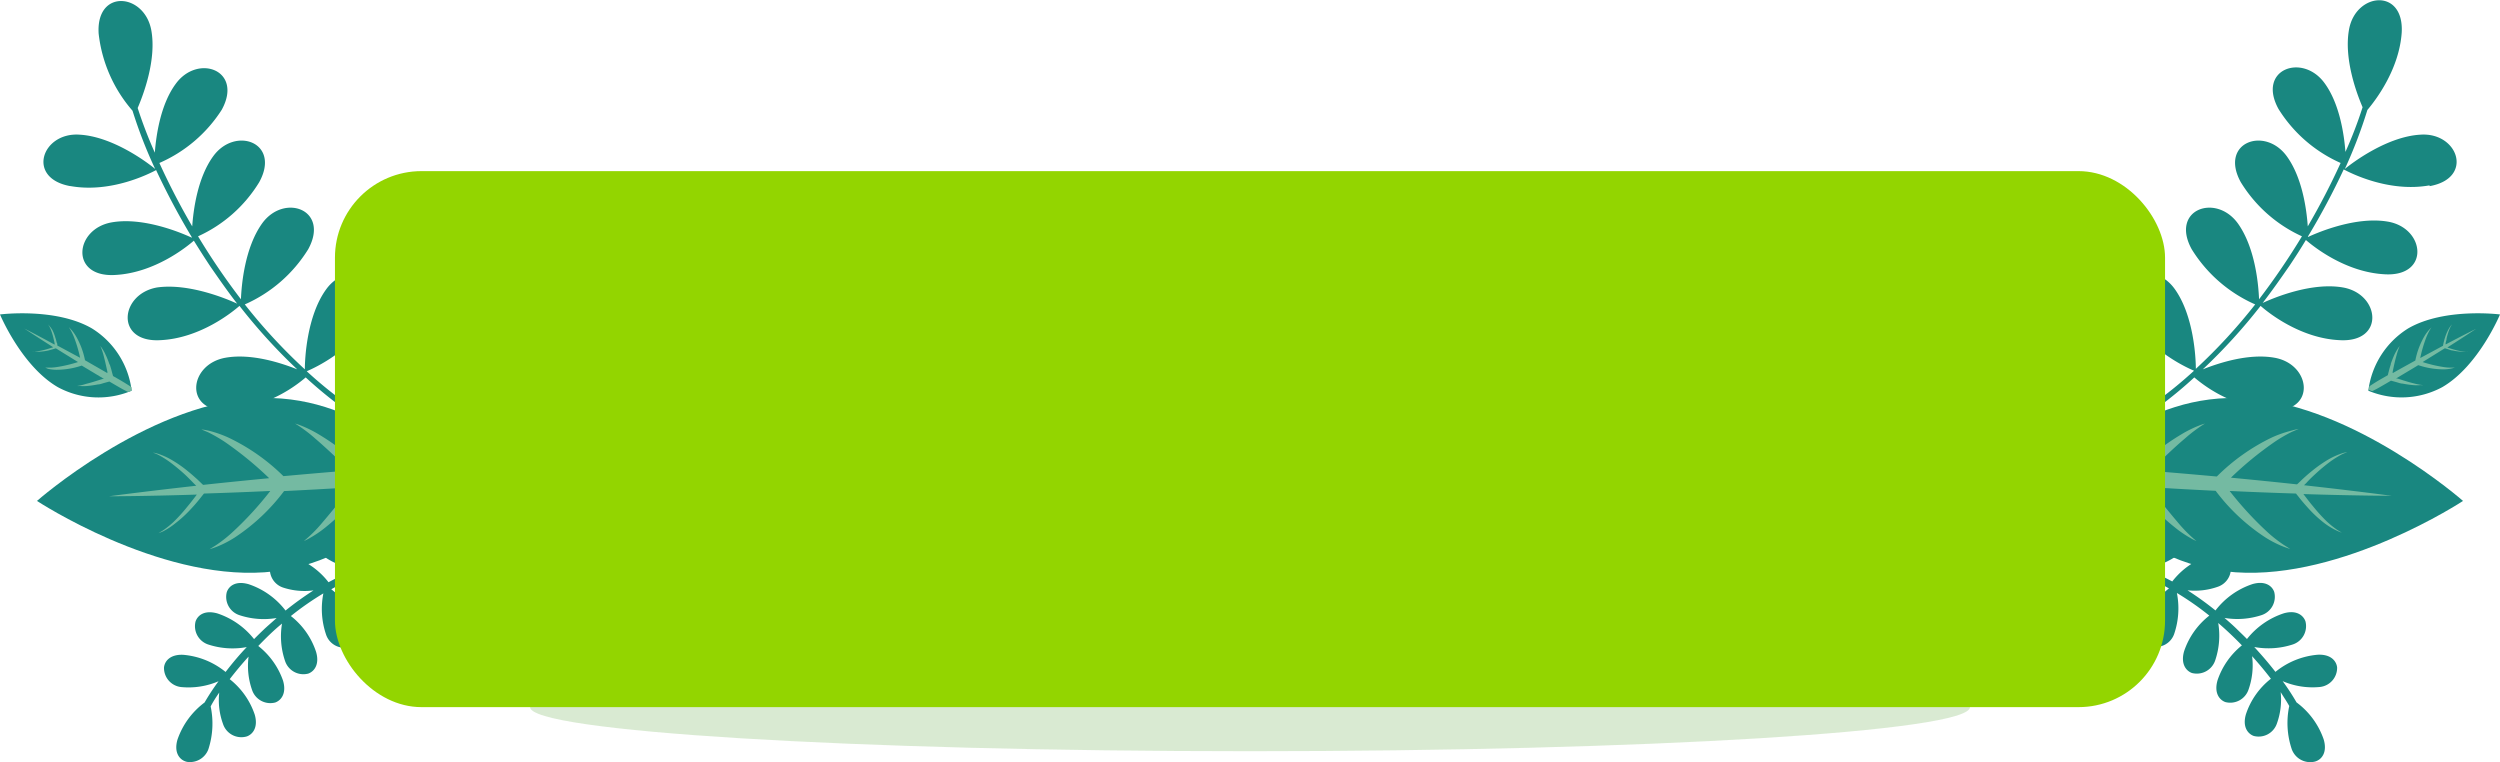 <svg xmlns="http://www.w3.org/2000/svg" xmlns:xlink="http://www.w3.org/1999/xlink" viewBox="0 0 291.46 88.86"><defs><style>.cls-1{fill:none;}.cls-2{opacity:0.46;}.cls-3{clip-path:url(#clip-path);}.cls-4{fill:#acd29d;}.cls-5{fill:#198780;}.cls-6{fill:#74baa2;}.cls-7{fill:#93d500;}</style><clipPath id="clip-path"><rect class="cls-1" x="61.79" y="77.29" width="167.88" height="10.29"/></clipPath></defs><g id="Capa_2" data-name="Capa 2"><g id="Capa_1-2" data-name="Capa 1"><g class="cls-2"><g class="cls-3"><path class="cls-4" d="M229.67,82.44c0,2.84-37.58,5.14-83.94,5.14S61.8,85.28,61.8,82.44s37.58-5.15,83.93-5.15,83.94,2.31,83.94,5.15"/></g></g><path class="cls-5" d="M8.2,21.7c-5.18-.93-3.32-6.31,1.08-6,3.85.22,7.87,3.21,8.81,4a54,54,0,0,1-2.64-6.79,16.46,16.46,0,0,1-3.95-9c-.32-5.26,5.35-4.72,6.14-.38.62,3.42-.91,7.48-1.59,9.06a51.85,51.85,0,0,0,2,5.21c.15-2,.66-5.6,2.42-8,2.57-3.58,7.92-1.63,5.38,3A16.39,16.39,0,0,1,18.58,19a82.92,82.92,0,0,0,3.83,7.39c.14-2,.64-5.67,2.43-8.15,2.57-3.58,7.93-1.63,5.38,3a16.17,16.17,0,0,1-7.13,6.31,79.8,79.8,0,0,0,5,7.34c.07-1.75.45-6,2.46-8.83,2.57-3.58,7.92-1.63,5.38,3a16.49,16.49,0,0,1-7.39,6.43,64.07,64.07,0,0,0,7,7.57c0-1.24.23-6.21,2.48-9.32,2.57-3.58,7.92-1.63,5.38,3-2.24,4.06-6.62,6.11-7.64,6.54a48.21,48.21,0,0,0,8.57,6.31c0-.88.12-6.2,2.48-9.48,2.57-3.58,7.93-1.63,5.38,3-2.31,4.18-6.9,6.23-7.73,6.58a40.09,40.09,0,0,0,6.13,2.82.35.35,0,0,1,.2.43.33.33,0,0,1-.33.22l-.1,0a39.36,39.36,0,0,1-6.1-2.81,16.55,16.55,0,0,1-8.06,5.68c-5.09,1.35-5.69-4.31-1.6-5.95,2.86-1.14,6.56-.73,8.54-.38A49.61,49.61,0,0,1,35.64,44a16.38,16.38,0,0,1-9,3.84c-5.26.27-4.67-5.4-.32-6.14,3-.52,6.45.61,8.33,1.36a65.12,65.12,0,0,1-6.73-7.4c-.76.67-4.57,3.8-9.27,4-5.26.27-4.67-5.4-.32-6.15C22,33,26.37,34.81,27.65,35.4c-1.16-1.49-2.2-3-3.13-4.34q-1-1.51-1.92-3c-.82.71-4.59,3.78-9.23,4-5.26.27-4.67-5.4-.32-6.14,3.64-.63,8,1.18,9.31,1.79v-.06a84.72,84.72,0,0,1-4.16-7.82c-.73.39-5.25,2.72-10,1.86"/><path class="cls-5" d="M21.31,76.58c-2.81-.12-2.47,2.9-.15,3.28a9.74,9.74,0,0,0,5.06-1A29.67,29.67,0,0,0,24,82.06a8.8,8.8,0,0,0-3.12,4.24c-.78,2.7,2.23,3.09,3.15.92a9.51,9.51,0,0,0,.25-4.91A25.48,25.48,0,0,1,26,79.83a8.79,8.79,0,0,0,.31,4.47c.92,2.17,3.94,1.78,3.15-.92a8.73,8.73,0,0,0-3-4.16,42.43,42.43,0,0,1,2.86-3.4,9,9,0,0,0,.31,4.53c.92,2.17,3.93,1.78,3.15-.92a8.61,8.61,0,0,0-3-4.12,40.29,40.29,0,0,1,3.47-3.23A9.37,9.37,0,0,0,33.46,77c.92,2.17,3.94,1.78,3.16-.92a8.9,8.9,0,0,0-3.1-4.22A34.66,34.66,0,0,1,38,68.7a9.74,9.74,0,0,0,.2,5.14c.92,2.17,3.93,1.79,3.15-.92a8.9,8.9,0,0,0-3.21-4.3,26,26,0,0,1,5.21-2.28,9.93,9.93,0,0,0,.17,5.23c.92,2.17,3.94,1.78,3.16-.92a8.84,8.84,0,0,0-3.26-4.33A20.92,20.92,0,0,1,47,65.56a.18.18,0,0,0,.15-.19.19.19,0,0,0-.14-.16h-.06a21.24,21.24,0,0,0-3.51.75,8.78,8.78,0,0,0-3.53-3.91c-2.49-1.3-3.47,1.58-1.53,2.91a9.06,9.06,0,0,0,4.4,1.2,27.67,27.67,0,0,0-4.53,2A8.73,8.73,0,0,0,34,65.11c-2.71-.76-3.07,2.26-.89,3.16a9,9,0,0,0,4.5.27,35.9,35.9,0,0,0-4.38,3.06,8.93,8.93,0,0,0-4.35-3.19c-2.71-.75-3.07,2.27-.89,3.17a9.61,9.61,0,0,0,5.08.15c-.78.65-1.5,1.28-2.14,1.9-.47.44-.92.89-1.35,1.33a8.91,8.91,0,0,0-4.34-3.17c-2.71-.76-3.07,2.26-.89,3.16a9.56,9.56,0,0,0,5.06.16v0a43.73,43.73,0,0,0-3.09,3.59,9,9,0,0,0-5-2.15"/><path class="cls-5" d="M21.87,88.83a1.07,1.07,0,0,1-.27-.07c-.69-.24-1.34-1.05-.91-2.53a9.07,9.07,0,0,1,3.16-4.33,26.65,26.65,0,0,1,1.63-2.48,8.85,8.85,0,0,1-4.36.68h0a2.24,2.24,0,0,1-2-2.28c.07-.73.71-1.55,2.24-1.48h0a9,9,0,0,1,4.94,2c.77-1,1.6-2,2.47-2.9a9.07,9.07,0,0,1-4.49-.3,2.25,2.25,0,0,1-1.48-2.69c.24-.69,1-1.36,2.53-.94a9.09,9.09,0,0,1,4.29,3c.37-.38.76-.76,1.16-1.14s1-.89,1.47-1.32a9,9,0,0,1-4.33-.33,2.24,2.24,0,0,1-1.48-2.69c.24-.69,1-1.35,2.52-.93a9,9,0,0,1,4.33,3.08,36.56,36.56,0,0,1,3.26-2.35A8,8,0,0,1,33,68.5a2.25,2.25,0,0,1-1.47-2.69c.24-.69,1-1.35,2.52-.93a8.81,8.81,0,0,1,4.25,3,29.33,29.33,0,0,1,3.34-1.55,8.09,8.09,0,0,1-3.41-1.15,2.25,2.25,0,0,1-.88-2.94c.38-.62,1.31-1.1,2.67-.38a8.9,8.9,0,0,1,3.54,3.83A21.49,21.49,0,0,1,46.9,65H47a.43.43,0,0,1,0,.84,19.25,19.25,0,0,0-3,.61,8.87,8.87,0,0,1,2.95,4.16c.43,1.48-.22,2.29-.91,2.54a2.25,2.25,0,0,1-2.7-1.45,9.54,9.54,0,0,1-.27-5,26.08,26.08,0,0,0-4.45,2,8.75,8.75,0,0,1,3,4.21c.43,1.47-.22,2.28-.91,2.53A2.24,2.24,0,0,1,38,73.94a9.27,9.27,0,0,1-.3-4.76,33.64,33.64,0,0,0-3.79,2.64A8.76,8.76,0,0,1,36.85,76c.43,1.47-.22,2.28-.91,2.53a2.25,2.25,0,0,1-2.7-1.45,8.89,8.89,0,0,1-.36-4.38c-1,.81-1.88,1.69-2.77,2.61A8.83,8.83,0,0,1,33,79.36c.43,1.48-.22,2.29-.91,2.54a2.25,2.25,0,0,1-2.7-1.45,8.48,8.48,0,0,1-.41-3.9c-.78.86-1.51,1.74-2.2,2.63a8.84,8.84,0,0,1,2.92,4.14c.42,1.47-.23,2.28-.91,2.53A2.25,2.25,0,0,1,26,84.4a8.1,8.1,0,0,1-.44-3.66c-.4.58-.75,1.13-1,1.62a9.68,9.68,0,0,1-.27,5A2.29,2.29,0,0,1,21.87,88.83Zm2.2-6.49a8.58,8.58,0,0,0-2.92,4c-.28,1,0,1.7.61,1.94a1.77,1.77,0,0,0,2.09-1.19,9.22,9.22,0,0,0,.23-4.76Zm2.18-2.92-.06.44a8.76,8.76,0,0,0,.29,4.35,1.77,1.77,0,0,0,2.09,1.18c.66-.23.89-1,.61-1.94A8.42,8.42,0,0,0,26.25,79.42Zm3.31-4-.06.39a8.85,8.85,0,0,0,.29,4.4,1.77,1.77,0,0,0,2.09,1.18c.65-.24.89-1,.61-1.94a8.52,8.52,0,0,0-2.89-4ZM21.3,76.82h0c-1,0-1.67.36-1.74,1.05a1.75,1.75,0,0,0,1.62,1.75h0a9.19,9.19,0,0,0,4.7-.91A8.41,8.41,0,0,0,21.3,76.82Zm12.16-4.74v0a9.07,9.07,0,0,0,.23,4.75,1.77,1.77,0,0,0,2.09,1.18c.65-.23.88-1,.6-1.94A8.6,8.6,0,0,0,33.46,72.08ZM24.84,72c-.81-.14-1.42.11-1.62.7a1.77,1.77,0,0,0,1.2,2.08,9.22,9.22,0,0,0,4.79.17A8.56,8.56,0,0,0,25.15,72Zm13.39-3a9.29,9.29,0,0,0,.22,4.78,1.76,1.76,0,0,0,2.09,1.18c.65-.23.89-1,.61-1.94A8.6,8.6,0,0,0,38.23,69Zm-9.75-.4c-.81-.14-1.42.12-1.62.7a1.77,1.77,0,0,0,1.2,2.08,9.24,9.24,0,0,0,4.79.18,8.46,8.46,0,0,0-4.06-2.88Zm15.07-1.88a9.34,9.34,0,0,0,.23,4.79,1.77,1.77,0,0,0,2.09,1.18c.65-.23.88-1,.6-1.94A8.42,8.42,0,0,0,43.55,66.69ZM33.6,65.27c-.81-.14-1.42.12-1.62.7a1.76,1.76,0,0,0,1.2,2.08,8.79,8.79,0,0,0,4.37.25l.42-.07a8.6,8.6,0,0,0-4.06-2.89ZM39,62a1.14,1.14,0,0,0-1.25.49,1.76,1.76,0,0,0,.74,2.28,8.82,8.82,0,0,0,4.27,1.16l.37,0a8.49,8.49,0,0,0-3.36-3.67A3,3,0,0,0,39,62Z"/><path class="cls-5" d="M29.42,46.45C42,45.57,49.7,55.21,49.7,55.21S43.37,65.84,30.84,66.72,4.31,58.4,4.31,58.4,16.88,47.33,29.42,46.45"/><path class="cls-6" d="M39.83,52.46a27.23,27.23,0,0,0-2.67-1.82,14.08,14.08,0,0,0-2-1,6.78,6.78,0,0,0-.76-.26,16.87,16.87,0,0,1,2.35,1.75c.68.58,1.47,1.3,2.34,2.12l1.35,1.28.34.32c-2.7.21-5.29.44-7.74.66l0,0A23.34,23.34,0,0,0,26.6,51a13.55,13.55,0,0,0-2.27-.79,8.22,8.22,0,0,0-.86-.15l.8.34a17.62,17.62,0,0,1,2,1.16,40.84,40.84,0,0,1,5.11,4.19c-2.81.27-5.4.53-7.7.78l-.1-.09-.55-.53c-.38-.34-.74-.66-1.1-.95a14.22,14.22,0,0,0-2-1.39,8.62,8.62,0,0,0-1.51-.67,4.84,4.84,0,0,0-.59-.14l.55.23a11.15,11.15,0,0,1,1.38.85,22.41,22.41,0,0,1,1.85,1.53q.49.47,1,1l.27.26c-6.28.7-10.2,1.23-10.2,1.23s4,0,10.27-.2l-.23.3c-.3.39-.59.77-.88,1.11a18.69,18.69,0,0,1-1.61,1.78,10.14,10.14,0,0,1-1.25,1l-.51.31a5.31,5.31,0,0,0,.56-.22A8.27,8.27,0,0,0,20.45,61a13.89,13.89,0,0,0,1.81-1.66c.32-.34.64-.7.95-1.09l.48-.6.09-.11c2.31-.07,4.91-.17,7.73-.3A39.17,39.17,0,0,1,27,62.14a16.12,16.12,0,0,1-1.83,1.43l-.74.46s.3-.08.83-.28a12.49,12.49,0,0,0,2.13-1.1,23,23,0,0,0,5.73-5.4l.05,0c2.45-.12,5-.26,7.75-.43l-.29.37L39.5,58.6c-.74.93-1.43,1.75-2,2.42a15.75,15.75,0,0,1-2.08,2.06,5.67,5.67,0,0,0,.71-.36,12.94,12.94,0,0,0,1.81-1.23,27.18,27.18,0,0,0,2.39-2.17c.42-.44.86-.9,1.29-1.4l1.09-1.26L45,56.51c1.63-.12,3-.26,4.14-.41.39-.55.59-.89.59-.89s-.25-.31-.71-.79c-1.14,0-2.52.06-4.15.17l-2.29.17c-.42-.38-.84-.74-1.25-1.1s-1-.83-1.47-1.2"/><path class="cls-5" d="M10.72,38.29a9.94,9.94,0,0,1,4.63,7.26,9.94,9.94,0,0,1-8.6-.41C2.51,42.69,0,36.66,0,36.66s6.48-.83,10.72,1.63"/><path class="cls-6" d="M12.77,42.5a9.78,9.78,0,0,0-.47-1.17,4.49,4.49,0,0,0-.42-.74,1.65,1.65,0,0,0-.19-.25,6.18,6.18,0,0,1,.38,1.08c.09.34.19.74.29,1.2.05.22.1.46.16.71a1.36,1.36,0,0,0,0,.17L9.91,42v0a9,9,0,0,0-1.09-2.87,4.81,4.81,0,0,0-.56-.75c-.15-.16-.24-.24-.24-.24l.18.28a8,8,0,0,1,.4.82,15.86,15.86,0,0,1,.74,2.47c-1-.53-1.86-1-2.66-1.43v-.05c0-.1,0-.2-.07-.29a4,4,0,0,0-.15-.55,5.2,5.2,0,0,0-.34-.89A3.13,3.13,0,0,0,5.76,38l-.16-.18.13.2a4.29,4.29,0,0,1,.26.58,7.79,7.79,0,0,1,.26.9q.06.25.12.54l0,.14C4.22,39,2.83,38.3,2.83,38.3s1.29.86,3.37,2.18l-.14.05-.53.16a7.36,7.36,0,0,1-.91.22A3.34,3.34,0,0,1,4,41H3.76A1.16,1.16,0,0,0,4,41a3,3,0,0,0,.64,0,6.24,6.24,0,0,0,1-.14l.55-.15.28-.09h.06c.76.48,1.62,1,2.56,1.59a15.93,15.93,0,0,1-2.51.59,5.53,5.53,0,0,1-.91.06H5.28L5.6,43a4.82,4.82,0,0,0,.93.11,9.2,9.2,0,0,0,3-.49h0l2.6,1.56-.17,0-.7.22c-.44.14-.84.26-1.18.34A6.61,6.61,0,0,1,9,45a1.44,1.44,0,0,0,.31,0,4.73,4.73,0,0,0,.85,0,11.59,11.59,0,0,0,1.24-.18c.24,0,.48-.1.73-.17l.62-.17.77.45c.55.32,1,.58,1.43.77l.38-.15s0-.16,0-.41c-.37-.25-.83-.54-1.38-.86l-.77-.44c-.06-.21-.12-.43-.17-.63s-.14-.48-.21-.71"/><path class="cls-5" d="M283.26,21.7c5.19-.93,3.33-6.31-1.08-6-3.85.22-7.86,3.21-8.81,4A55.86,55.86,0,0,0,276,12.82c.92-1.09,3.69-4.66,4-9,.31-5.26-5.36-4.72-6.14-.38-.62,3.42.9,7.48,1.58,9.06a49.11,49.11,0,0,1-2,5.21c-.15-2-.67-5.6-2.42-8-2.58-3.58-7.93-1.63-5.38,3A16.33,16.33,0,0,0,272.88,19a82.92,82.92,0,0,1-3.83,7.39c-.14-2-.64-5.67-2.43-8.15-2.57-3.58-7.92-1.63-5.38,3a16.28,16.28,0,0,0,7.13,6.31,81.68,81.68,0,0,1-5,7.34c-.07-1.75-.45-6-2.46-8.83-2.58-3.58-7.93-1.63-5.39,3a16.5,16.5,0,0,0,7.4,6.43A64.16,64.16,0,0,1,256,43c0-1.24-.23-6.21-2.47-9.32-2.58-3.58-7.93-1.63-5.38,3,2.23,4.06,6.62,6.11,7.64,6.54a48.65,48.65,0,0,1-8.58,6.31c0-.88-.12-6.2-2.47-9.48-2.58-3.58-7.93-1.63-5.39,3,2.31,4.18,6.9,6.23,7.73,6.58a39.55,39.55,0,0,1-6.12,2.82.34.34,0,0,0-.2.43.32.32,0,0,0,.32.22l.1,0a39.47,39.47,0,0,0,6.11-2.81,16.45,16.45,0,0,0,8.06,5.68c5.08,1.35,5.69-4.31,1.59-5.95-2.86-1.14-6.56-.73-8.53-.38A49.51,49.51,0,0,0,255.82,44a16.42,16.42,0,0,0,9,3.84c5.26.27,4.67-5.4.32-6.14-3-.52-6.44.61-8.33,1.36a65.24,65.24,0,0,0,6.74-7.4c.75.67,4.56,3.8,9.26,4,5.26.27,4.67-5.4.32-6.15-3.67-.63-8.07,1.22-9.34,1.81,1.15-1.49,2.2-3,3.13-4.34.67-1,1.31-2,1.91-3,.82.71,4.59,3.78,9.24,4,5.25.27,4.66-5.4.32-6.14-3.65-.63-8,1.18-9.32,1.79v-.06a82.59,82.59,0,0,0,4.17-7.82c.72.39,5.24,2.72,10,1.86"/><path class="cls-5" d="M270.15,76.58c2.81-.12,2.48,2.9.15,3.28a9.7,9.7,0,0,1-5.05-1,29.67,29.67,0,0,1,2.18,3.23,8.86,8.86,0,0,1,3.11,4.24c.79,2.7-2.23,3.09-3.15.92a9.38,9.38,0,0,1-.24-4.91c-.38-.66-.93-1.51-1.63-2.48a9,9,0,0,1-.31,4.47c-.93,2.17-3.94,1.78-3.16-.92a8.8,8.8,0,0,1,3-4.16c-.8-1-1.76-2.21-2.87-3.4a8.9,8.9,0,0,1-.3,4.53c-.92,2.17-3.94,1.78-3.16-.92a8.74,8.74,0,0,1,3-4.12,41.65,41.65,0,0,0-3.46-3.23A9.39,9.39,0,0,1,258,77c-.92,2.17-3.93,1.78-3.15-.92a8.84,8.84,0,0,1,3.09-4.22,34.66,34.66,0,0,0-4.51-3.12,9.71,9.71,0,0,1-.19,5.14c-.92,2.17-3.94,1.79-3.16-.92a8.84,8.84,0,0,1,3.22-4.3,26.3,26.3,0,0,0-5.21-2.28,10,10,0,0,1-.18,5.23c-.92,2.17-3.94,1.78-3.15-.92A8.84,8.84,0,0,1,248,66.32a20.81,20.81,0,0,0-3.52-.76.18.18,0,0,1-.16-.19.19.19,0,0,1,.15-.16h.05A21.24,21.24,0,0,1,248,66a8.78,8.78,0,0,1,3.53-3.91c2.49-1.3,3.47,1.58,1.53,2.91a9,9,0,0,1-4.4,1.2,27.67,27.67,0,0,1,4.53,2,8.77,8.77,0,0,1,4.26-3.06c2.7-.76,3.06,2.26.89,3.16a9,9,0,0,1-4.5.27,36.69,36.69,0,0,1,4.38,3.06,8.88,8.88,0,0,1,4.35-3.19c2.7-.75,3.06,2.27.89,3.17a9.65,9.65,0,0,1-5.09.15c.78.65,1.5,1.28,2.15,1.9.46.44.91.89,1.35,1.33a8.87,8.87,0,0,1,4.33-3.17c2.71-.76,3.07,2.26.89,3.16a9.57,9.57,0,0,1-5.06.16v0a45.76,45.76,0,0,1,3.09,3.59,8.91,8.91,0,0,1,5-2.15"/><path class="cls-5" d="M267.17,87.31a9.59,9.59,0,0,1-.28-5c-.27-.49-.62-1-1-1.62a8.24,8.24,0,0,1-.44,3.66,2.25,2.25,0,0,1-2.7,1.45c-.69-.25-1.34-1.06-.91-2.53a8.76,8.76,0,0,1,2.91-4.14c-.68-.89-1.42-1.77-2.19-2.63a8.49,8.49,0,0,1-.42,3.9,2.25,2.25,0,0,1-2.7,1.45c-.69-.25-1.34-1.06-.91-2.54a8.83,8.83,0,0,1,2.84-4.07c-.89-.92-1.82-1.8-2.76-2.61a9,9,0,0,1-.36,4.38,2.26,2.26,0,0,1-2.71,1.45c-.68-.25-1.33-1.06-.91-2.53a8.83,8.83,0,0,1,2.94-4.16,34.47,34.47,0,0,0-3.78-2.64,9.28,9.28,0,0,1-.31,4.76,2.24,2.24,0,0,1-2.7,1.45c-.69-.25-1.34-1.06-.91-2.53a8.82,8.82,0,0,1,3-4.21,25.65,25.65,0,0,0-4.44-2,9.65,9.65,0,0,1-.27,5,2.26,2.26,0,0,1-2.71,1.45c-.68-.25-1.33-1.06-.91-2.54a8.81,8.81,0,0,1,3-4.16,19.48,19.48,0,0,0-3-.61.44.44,0,0,1-.37-.47.42.42,0,0,1,.35-.37h.12a21.49,21.49,0,0,1,3.35.7,9,9,0,0,1,3.55-3.83c1.36-.72,2.28-.24,2.66.38a2.25,2.25,0,0,1-.88,2.94,8.09,8.09,0,0,1-3.41,1.15,29.33,29.33,0,0,1,3.34,1.55,8.81,8.81,0,0,1,4.25-3c1.48-.42,2.29.24,2.52.93a2.25,2.25,0,0,1-1.47,2.69,8,8,0,0,1-3.52.41,36.56,36.56,0,0,1,3.26,2.35,9,9,0,0,1,4.33-3.08c1.49-.42,2.29.24,2.52.93a2.25,2.25,0,0,1-1.47,2.69,9,9,0,0,1-4.33.33c.5.43,1,.87,1.46,1.32s.79.76,1.16,1.14a9.08,9.08,0,0,1,4.3-3c1.48-.42,2.28.25,2.52.94a2.25,2.25,0,0,1-1.47,2.69,9.1,9.1,0,0,1-4.5.3c.87.94,1.7,1.91,2.47,2.9a9,9,0,0,1,4.94-2h0c1.54-.07,2.17.75,2.25,1.48a2.24,2.24,0,0,1-2,2.28h0a8.79,8.79,0,0,1-4.35-.68,26.38,26.38,0,0,1,1.62,2.48,9,9,0,0,1,3.17,4.33c.43,1.48-.22,2.29-.91,2.53a1.34,1.34,0,0,1-.27.07A2.29,2.29,0,0,1,267.17,87.31Zm.22-5a9.2,9.2,0,0,0,.22,4.76,1.78,1.78,0,0,0,2.09,1.19c.66-.24.89-1,.61-1.94a8.58,8.58,0,0,0-2.92-4Zm-5.11,1.09c-.27,1,0,1.71.61,1.94A1.77,1.77,0,0,0,265,84.21a8.78,8.78,0,0,0,.3-4.35l-.07-.44A8.49,8.49,0,0,0,262.28,83.45Zm-.42-8a8.45,8.45,0,0,0-2.88,4c-.28,1-.05,1.7.6,1.94a1.77,1.77,0,0,0,2.09-1.18,8.73,8.73,0,0,0,.29-4.4l-.06-.39Zm3.7,3.21a9.22,9.22,0,0,0,4.7.91h0a1.75,1.75,0,0,0,1.61-1.75c-.07-.69-.73-1.09-1.74-1.05h0A8.49,8.49,0,0,0,265.56,78.71Zm-10.48-2.6c-.28,1-.05,1.71.61,1.94a1.77,1.77,0,0,0,2.09-1.18,9.29,9.29,0,0,0,.23-4.75v0A8.67,8.67,0,0,0,255.08,76.11ZM266.31,72a8.52,8.52,0,0,0-4.05,2.88,9.18,9.18,0,0,0,4.78-.17,1.76,1.76,0,0,0,1.2-2.08c-.2-.59-.81-.84-1.62-.7Zm-16,1c-.28,1,0,1.71.6,1.94A1.76,1.76,0,0,0,253,73.75a9.31,9.31,0,0,0,.23-4.78A8.47,8.47,0,0,0,250.32,73Zm12.35-4.34a8.47,8.47,0,0,0-4.05,2.88,9.2,9.2,0,0,0,4.78-.18,1.76,1.76,0,0,0,1.2-2.08c-.2-.58-.81-.84-1.62-.7ZM245,70.72c-.28,1-.05,1.71.61,1.94a1.77,1.77,0,0,0,2.09-1.18,9.32,9.32,0,0,0,.22-4.79A8.48,8.48,0,0,0,245,70.72Zm12.56-5.38a8.65,8.65,0,0,0-4.06,2.89l.43.07a8.75,8.75,0,0,0,4.36-.25,1.76,1.76,0,0,0,1.2-2.08c-.2-.58-.81-.84-1.62-.7Zm-5.87-3.07a8.49,8.49,0,0,0-3.36,3.67l.37,0A8.76,8.76,0,0,0,253,64.76a1.75,1.75,0,0,0,.74-2.28,1.13,1.13,0,0,0-1.25-.49A3,3,0,0,0,251.68,62.27Z"/><path class="cls-5" d="M262.05,46.45c-12.53-.88-20.29,8.76-20.29,8.76s6.33,10.63,18.87,11.51,26.52-8.32,26.52-8.32-12.57-11.07-25.1-11.95"/><path class="cls-6" d="M251.64,52.46a26.08,26.08,0,0,1,2.67-1.82,13.55,13.55,0,0,1,2-1,7.19,7.19,0,0,1,.75-.26,17.22,17.22,0,0,0-2.34,1.75c-.69.58-1.48,1.3-2.34,2.12L251,54.57l-.34.32c2.7.21,5.29.44,7.74.66l.05,0A23.37,23.37,0,0,1,264.87,51a13.2,13.2,0,0,1,2.26-.79A8.22,8.22,0,0,1,268,50l-.79.34a16.81,16.81,0,0,0-2,1.16,40.14,40.14,0,0,0-5.12,4.19c2.82.27,5.4.53,7.7.78l.11-.09.55-.53c.37-.34.73-.66,1.1-.95a14.76,14.76,0,0,1,2-1.39,9,9,0,0,1,1.52-.67,4.39,4.39,0,0,1,.59-.14l-.55.23a11.13,11.13,0,0,0-1.39.85,20.86,20.86,0,0,0-1.84,1.53c-.34.31-.68.64-1,1l-.27.26c6.28.7,10.21,1.23,10.21,1.23s-4,0-10.28-.2l.23.3c.3.39.59.77.88,1.11a20.14,20.14,0,0,0,1.61,1.78,11,11,0,0,0,1.25,1l.51.31a5.31,5.31,0,0,1-.56-.22A8.27,8.27,0,0,1,271,61a13.89,13.89,0,0,1-1.81-1.66c-.31-.34-.63-.7-.95-1.09-.16-.2-.31-.4-.48-.6l-.08-.11c-2.32-.07-4.92-.17-7.74-.3a40,40,0,0,0,4.48,4.86,16.07,16.07,0,0,0,1.84,1.43L267,64s-.29-.08-.82-.28a12.49,12.49,0,0,1-2.13-1.1,22.88,22.88,0,0,1-5.74-5.4l0,0c-2.46-.12-5.06-.26-7.76-.43l.29.37L252,58.6c.75.93,1.43,1.75,2,2.42a16.14,16.14,0,0,0,2.07,2.06,5.67,5.67,0,0,1-.71-.36,13,13,0,0,1-1.8-1.23,24.6,24.6,0,0,1-2.39-2.17c-.43-.44-.86-.9-1.3-1.4l-1.08-1.26-2.29-.15c-1.63-.12-3-.26-4.13-.41-.39-.55-.6-.89-.6-.89s.25-.31.72-.79c1.14,0,2.52.06,4.15.17l2.28.17,1.25-1.1c.5-.43,1-.83,1.48-1.2"/><path class="cls-5" d="M280.75,38.29a10,10,0,0,0-4.64,7.26,10,10,0,0,0,8.61-.41c4.24-2.45,6.74-8.48,6.74-8.48s-6.47-.83-10.71,1.63"/><path class="cls-6" d="M278.7,42.5a12,12,0,0,1,.46-1.17,6.66,6.66,0,0,1,.42-.74c.12-.17.19-.25.19-.25a6.84,6.84,0,0,0-.37,1.08q-.15.51-.3,1.2c-.05.22-.1.46-.15.71a.85.85,0,0,0,0,.17c.91-.52,1.8-1,2.64-1.47v0a9,9,0,0,1,1.08-2.87,4.81,4.81,0,0,1,.56-.75l.24-.24-.18.28a8,8,0,0,0-.4.82,16,16,0,0,0-.73,2.47c1-.53,1.86-1,2.66-1.43v-.05l.06-.29c.05-.2.09-.38.15-.55a5.16,5.16,0,0,1,.35-.89,3.19,3.19,0,0,1,.34-.55l.16-.18-.13.2a4.29,4.29,0,0,0-.26.58,7.79,7.79,0,0,0-.26.9c0,.17-.08.35-.11.54l0,.14c2.18-1.15,3.56-1.83,3.56-1.83s-1.28.86-3.36,2.18l.14.05.52.16a7.36,7.36,0,0,0,.91.22,3.41,3.41,0,0,0,.63.06h.24a1.16,1.16,0,0,1-.23,0,3.05,3.05,0,0,1-.65,0,6.42,6.42,0,0,1-.95-.14c-.17,0-.36-.09-.54-.15l-.29-.09H285l-2.56,1.59a15.59,15.59,0,0,0,2.5.59,5.53,5.53,0,0,0,.91.06h.34l-.33.09a4.62,4.62,0,0,1-.93.11,9.24,9.24,0,0,1-3-.49h0c-.81.5-1.68,1-2.59,1.56l.17,0,.69.22c.45.14.85.26,1.19.34a6.61,6.61,0,0,0,1.12.21,1.61,1.61,0,0,1-.31,0,4.73,4.73,0,0,1-.85,0,11.74,11.74,0,0,1-1.25-.18c-.23,0-.47-.1-.72-.17l-.63-.17-.77.45c-.55.32-1,.58-1.43.77l-.38-.15a3.4,3.4,0,0,1,.06-.41c.37-.25.82-.54,1.38-.86l.77-.44c.05-.21.11-.43.16-.63s.14-.48.22-.71"/><rect class="cls-7" x="39.05" y="19.95" width="213.36" height="62.49" rx="10.09"/></g></g></svg>